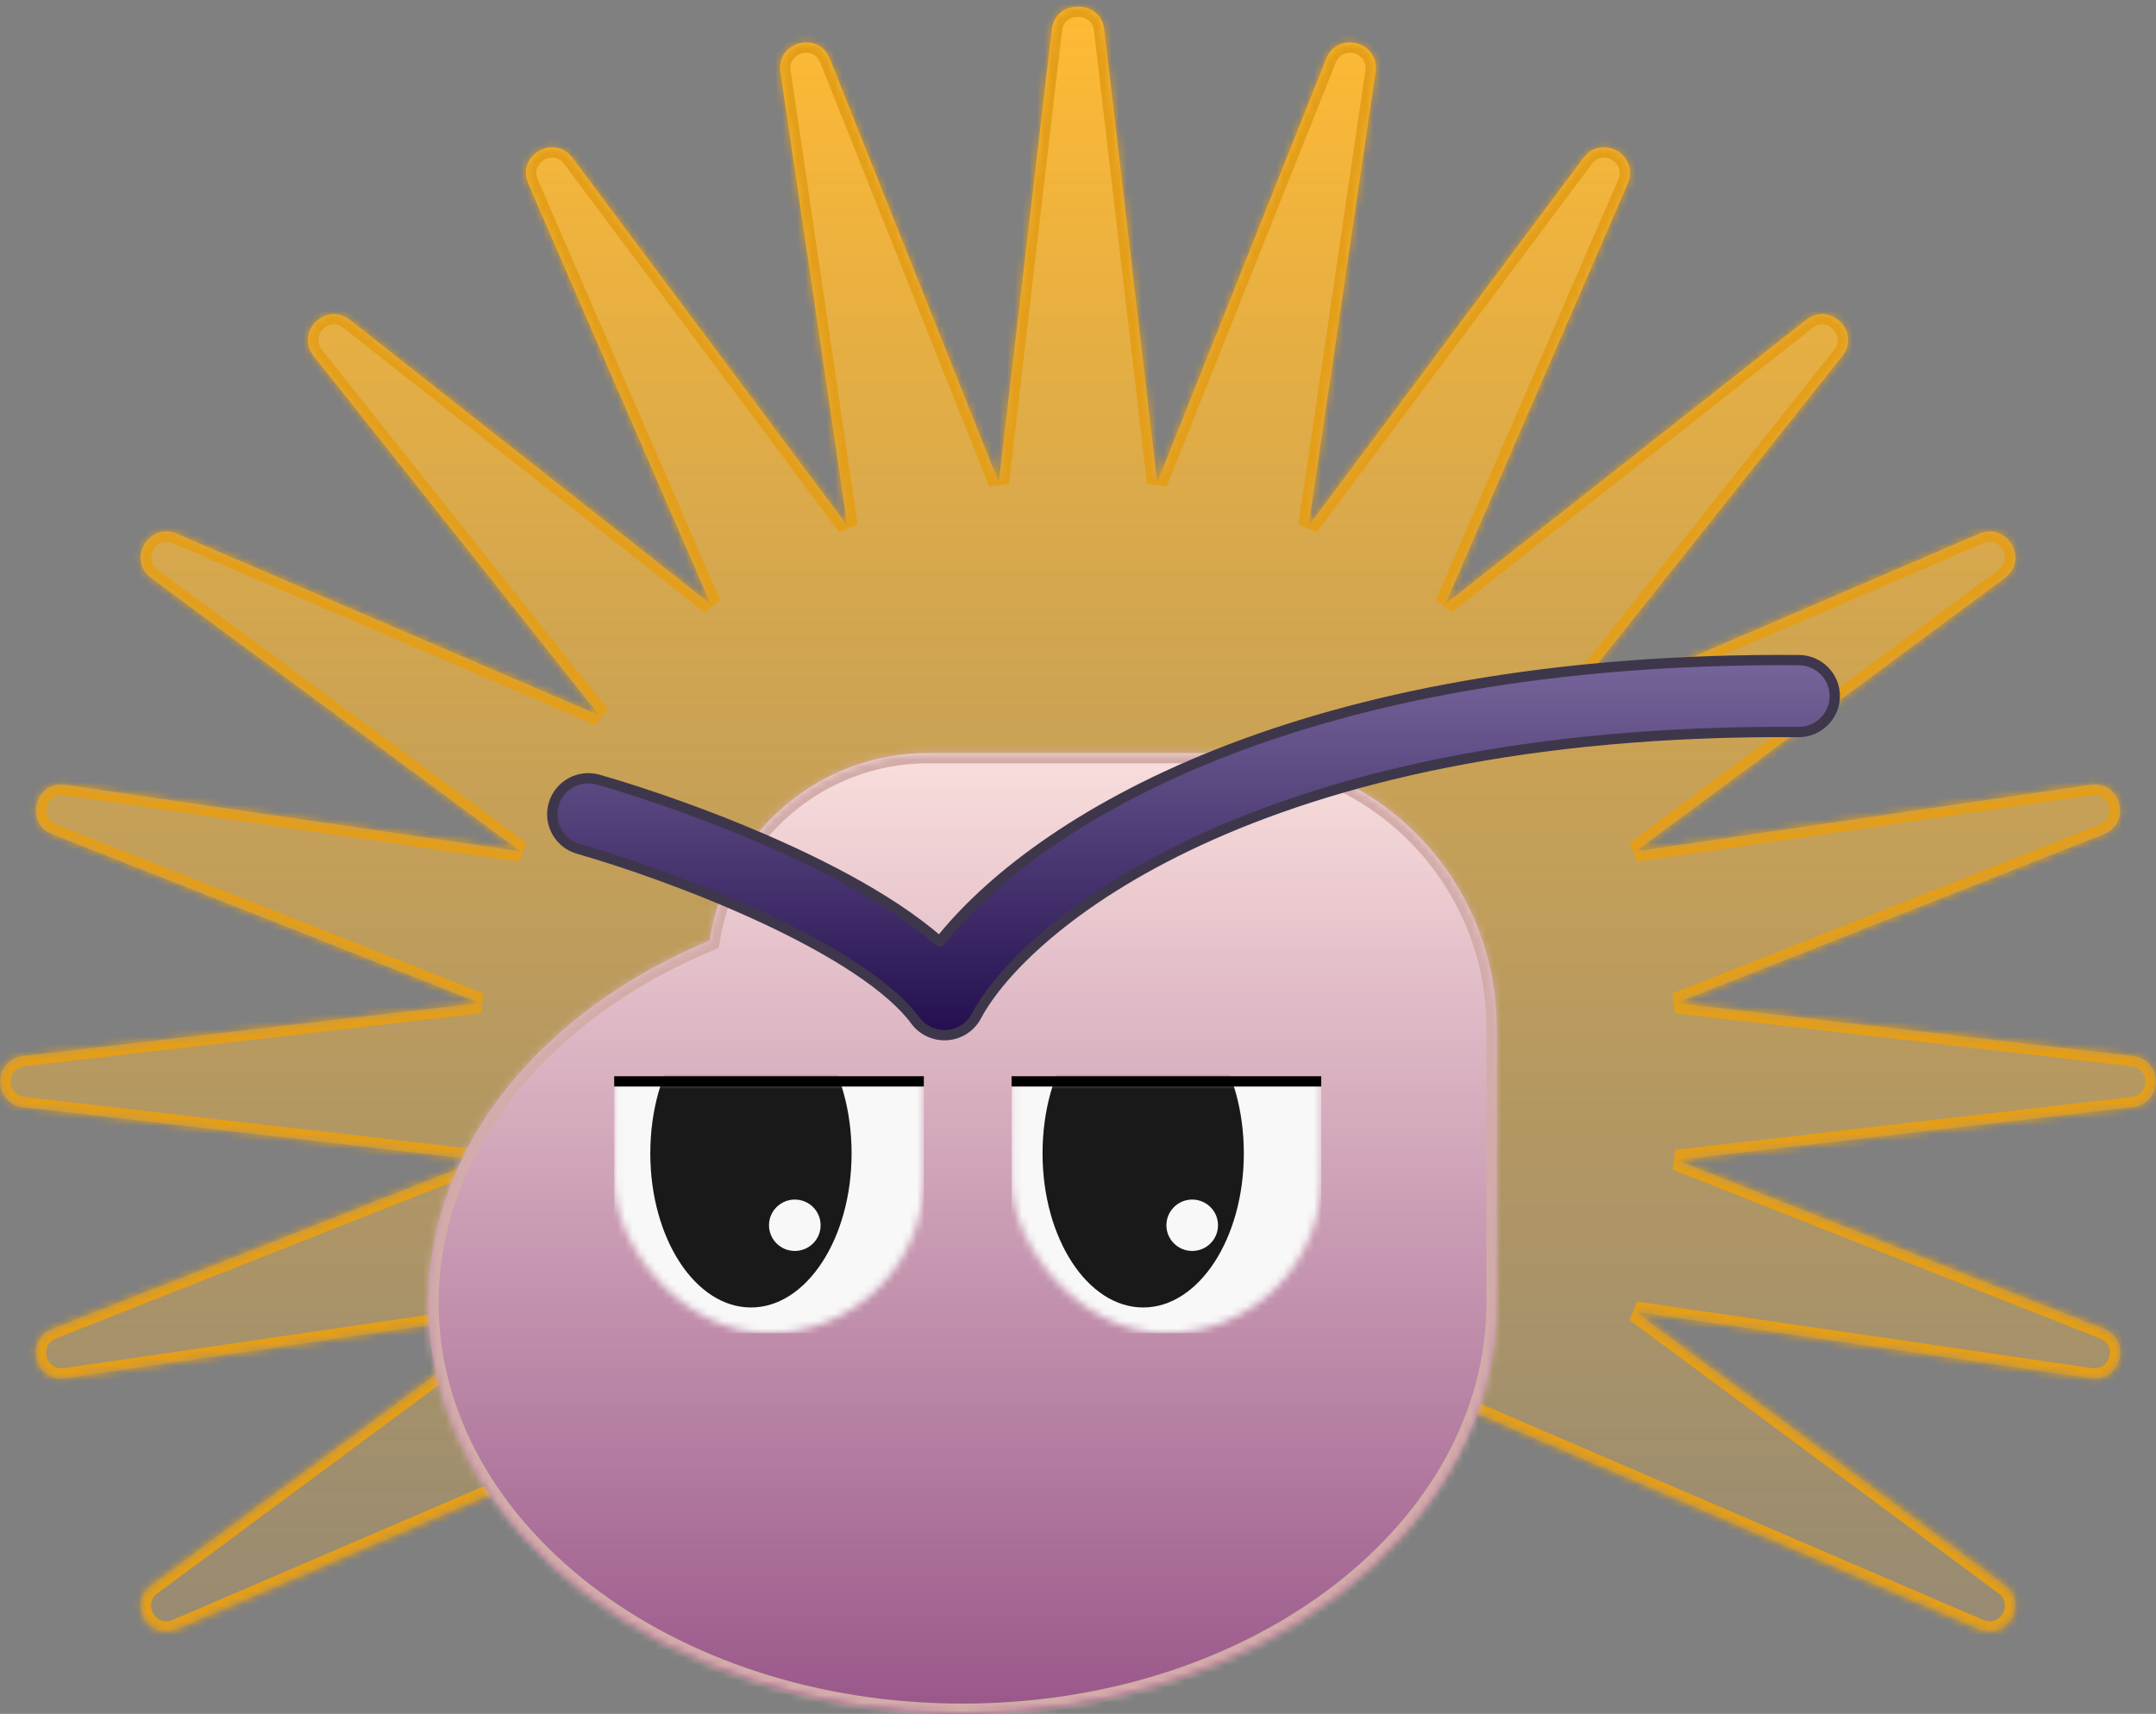 <svg width="288" height="229" viewBox="0 0 288 229" fill="none" xmlns="http://www.w3.org/2000/svg">
<rect x="0" y="0" width="288" height="229" fill="#808080" stroke="none"/>
<mask id="path-1-inside-1_214_12105" fill="white">
<path fill-rule="evenodd" clip-rule="evenodd" d="M154.584 64.492L147.499 3.934C147.258 1.873 145.616 0.862 144 0.899C142.384 0.862 140.742 1.873 140.501 3.934L133.416 64.492L110.844 7.852C109.335 4.065 103.656 5.58 104.251 9.612L113.194 70.255L76.47 21.094C74.029 17.827 68.932 20.757 70.553 24.496L94.934 80.725L46.736 42.745C43.532 40.22 39.365 44.37 41.901 47.561L80.065 95.59L23.618 71.318C19.869 69.706 16.919 74.796 20.195 77.222L69.5 113.748L8.74 104.863C4.703 104.272 3.174 109.954 6.967 111.453L64.073 134.022L3.072 141.1C-0.98 141.57 -0.98 147.455 3.072 147.925L64.065 155.002L6.955 177.572C3.162 179.071 4.69 184.753 8.728 184.162L69.51 175.274L20.2 211.803C16.924 214.23 19.874 219.319 23.623 217.707L129.064 172.368C129.846 173.063 130.934 173.395 132.034 173.171C132.872 174.516 134.487 175.077 135.928 174.656C136.95 175.671 138.552 175.974 139.907 175.291C141.058 176.339 142.732 176.457 144 175.699C145.268 176.457 146.942 176.339 148.093 175.291C149.449 175.974 151.05 175.671 152.072 174.656C153.513 175.077 155.128 174.516 155.966 173.171C157.066 173.395 158.154 173.063 158.936 172.368L264.377 217.707C268.126 219.319 271.076 214.23 267.8 211.803L218.491 175.274L279.272 184.162C283.31 184.753 284.838 179.071 281.045 177.572L223.935 155.002L284.928 147.925C288.981 147.455 288.981 141.57 284.928 141.1L223.927 134.022L281.033 111.453C284.826 109.954 283.297 104.272 279.26 104.863L218.5 113.748L267.805 77.222C271.081 74.796 268.131 69.706 264.382 71.318L207.935 95.59L246.099 47.561C248.635 44.37 244.468 40.22 241.264 42.745L193.066 80.725L217.447 24.496C219.068 20.757 213.971 17.827 211.53 21.094L174.806 70.255L183.749 9.612C184.344 5.58 178.665 4.065 177.156 7.852L154.584 64.492Z"/>
</mask>
<path fill-rule="evenodd" clip-rule="evenodd" d="M154.584 64.492L147.499 3.934C147.258 1.873 145.616 0.862 144 0.899C142.384 0.862 140.742 1.873 140.501 3.934L133.416 64.492L110.844 7.852C109.335 4.065 103.656 5.58 104.251 9.612L113.194 70.255L76.47 21.094C74.029 17.827 68.932 20.757 70.553 24.496L94.934 80.725L46.736 42.745C43.532 40.22 39.365 44.37 41.901 47.561L80.065 95.59L23.618 71.318C19.869 69.706 16.919 74.796 20.195 77.222L69.5 113.748L8.74 104.863C4.703 104.272 3.174 109.954 6.967 111.453L64.073 134.022L3.072 141.1C-0.98 141.57 -0.98 147.455 3.072 147.925L64.065 155.002L6.955 177.572C3.162 179.071 4.69 184.753 8.728 184.162L69.51 175.274L20.2 211.803C16.924 214.23 19.874 219.319 23.623 217.707L129.064 172.368C129.846 173.063 130.934 173.395 132.034 173.171C132.872 174.516 134.487 175.077 135.928 174.656C136.95 175.671 138.552 175.974 139.907 175.291C141.058 176.339 142.732 176.457 144 175.699C145.268 176.457 146.942 176.339 148.093 175.291C149.449 175.974 151.05 175.671 152.072 174.656C153.513 175.077 155.128 174.516 155.966 173.171C157.066 173.395 158.154 173.063 158.936 172.368L264.377 217.707C268.126 219.319 271.076 214.23 267.8 211.803L218.491 175.274L279.272 184.162C283.31 184.753 284.838 179.071 281.045 177.572L223.935 155.002L284.928 147.925C288.981 147.455 288.981 141.57 284.928 141.1L223.927 134.022L281.033 111.453C284.826 109.954 283.297 104.272 279.26 104.863L218.5 113.748L267.805 77.222C271.081 74.796 268.131 69.706 264.382 71.318L207.935 95.59L246.099 47.561C248.635 44.37 244.468 40.22 241.264 42.745L193.066 80.725L217.447 24.496C219.068 20.757 213.971 17.827 211.53 21.094L174.806 70.255L183.749 9.612C184.344 5.58 178.665 4.065 177.156 7.852L154.584 64.492Z" fill="url(#paint0_linear_214_12105)"/>
<path d="M147.499 3.934L146.134 4.094L146.134 4.094L147.499 3.934ZM154.584 64.492L153.219 64.652L155.861 65.001L154.584 64.492ZM144 0.899L143.968 2.273L144 2.274L144.032 2.273L144 0.899ZM140.501 3.934L139.136 3.775L139.136 3.775L140.501 3.934ZM133.416 64.492L132.14 65.001L134.781 64.652L133.416 64.492ZM110.844 7.852L109.568 8.361L109.568 8.361L110.844 7.852ZM104.251 9.612L102.891 9.812L102.891 9.812L104.251 9.612ZM113.194 70.255L112.093 71.078L114.553 70.055L113.194 70.255ZM76.47 21.094L75.369 21.916L75.369 21.916L76.47 21.094ZM70.553 24.496L71.814 23.949L71.814 23.949L70.553 24.496ZM94.934 80.725L94.084 81.804L96.195 80.178L94.934 80.725ZM46.736 42.745L45.886 43.824L45.886 43.824L46.736 42.745ZM41.901 47.561L42.977 46.706L42.977 46.706L41.901 47.561ZM80.065 95.59L79.522 96.852L81.141 94.735L80.065 95.59ZM23.618 71.318L23.075 72.581L23.075 72.581L23.618 71.318ZM20.195 77.222L19.377 78.327L19.377 78.327L20.195 77.222ZM69.5 113.748L69.301 115.108L70.318 112.644L69.5 113.748ZM8.74 104.863L8.939 103.503L8.939 103.503L8.74 104.863ZM6.967 111.453L6.462 112.731L6.462 112.731L6.967 111.453ZM64.073 134.022L64.232 135.387L64.579 132.744L64.073 134.022ZM3.072 141.1L2.914 139.735L2.914 139.735L3.072 141.1ZM3.072 147.925L2.914 149.29L2.914 149.29L3.072 147.925ZM64.065 155.002L64.57 156.28L64.223 153.637L64.065 155.002ZM6.955 177.572L7.46 178.85L7.46 178.85L6.955 177.572ZM8.728 184.162L8.529 182.803L8.529 182.803L8.728 184.162ZM69.51 175.274L70.328 176.378L69.311 173.914L69.51 175.274ZM20.2 211.803L19.382 210.699L19.382 210.699L20.2 211.803ZM23.623 217.707L23.08 216.445L23.08 216.445L23.623 217.707ZM129.064 172.368L129.976 171.341L129.323 170.761L128.521 171.106L129.064 172.368ZM132.034 173.171L133.2 172.444L132.696 171.635L131.76 171.825L132.034 173.171ZM135.928 174.656L136.896 173.681L136.321 173.11L135.542 173.337L135.928 174.656ZM139.907 175.291L140.832 174.275L140.133 173.639L139.289 174.064L139.907 175.291ZM144 175.699L144.705 174.52L144 174.098L143.295 174.52L144 175.699ZM148.093 175.291L148.711 174.064L147.867 173.639L147.168 174.275L148.093 175.291ZM152.072 174.656L152.458 173.337L151.68 173.11L151.104 173.681L152.072 174.656ZM155.966 173.171L156.24 171.825L155.305 171.635L154.8 172.444L155.966 173.171ZM158.936 172.368L159.479 171.106L158.677 170.761L158.024 171.341L158.936 172.368ZM264.377 217.707L263.834 218.97L263.834 218.97L264.377 217.707ZM267.8 211.803L266.982 212.907L266.982 212.907L267.8 211.803ZM218.491 175.274L218.689 173.914L217.673 176.378L218.491 175.274ZM279.272 184.162L279.471 182.803L279.471 182.803L279.272 184.162ZM281.045 177.572L280.54 178.85L280.54 178.85L281.045 177.572ZM223.935 155.002L223.777 153.637L223.43 156.28L223.935 155.002ZM284.928 147.925L284.77 146.56L284.77 146.56L284.928 147.925ZM284.928 141.1L284.77 142.465L284.77 142.465L284.928 141.1ZM223.927 134.022L223.422 132.744L223.768 135.387L223.927 134.022ZM281.033 111.453L280.528 110.175L280.528 110.175L281.033 111.453ZM279.26 104.863L279.061 103.503L279.061 103.503L279.26 104.863ZM218.5 113.748L217.682 112.644L218.699 115.108L218.5 113.748ZM267.805 77.222L268.623 78.327L268.623 78.327L267.805 77.222ZM264.382 71.318L263.839 70.056L263.839 70.056L264.382 71.318ZM207.935 95.59L206.86 94.735L208.478 96.852L207.935 95.59ZM246.099 47.561L245.024 46.706L245.024 46.706L246.099 47.561ZM241.264 42.745L240.413 41.666L240.413 41.666L241.264 42.745ZM193.066 80.725L191.805 80.178L193.917 81.804L193.066 80.725ZM217.447 24.496L216.186 23.949L216.186 23.949L217.447 24.496ZM211.53 21.094L212.631 21.916L212.631 21.916L211.53 21.094ZM174.806 70.255L173.447 70.055L175.907 71.078L174.806 70.255ZM183.749 9.612L182.39 9.411L182.39 9.411L183.749 9.612ZM177.156 7.852L178.432 8.361L178.432 8.361L177.156 7.852ZM146.134 4.094L153.219 64.652L155.949 64.332L148.864 3.775L146.134 4.094ZM144.032 2.273C145.063 2.249 145.989 2.854 146.134 4.094L148.864 3.775C148.526 0.893 146.17 -0.526 143.968 -0.475L144.032 2.273ZM144.032 -0.475C141.831 -0.526 139.474 0.893 139.136 3.775L141.866 4.094C142.011 2.854 142.938 2.249 143.968 2.273L144.032 -0.475ZM139.136 3.775L132.051 64.332L134.781 64.652L141.866 4.094L139.136 3.775ZM109.568 8.361L132.14 65.001L134.693 63.983L112.121 7.343L109.568 8.361ZM105.61 9.411C105.258 7.025 108.65 6.058 109.568 8.361L112.121 7.343C110.02 2.072 102.054 4.136 102.891 9.812L105.61 9.411ZM114.553 70.055L105.61 9.411L102.891 9.812L111.834 70.456L114.553 70.055ZM75.369 21.916L112.093 71.078L114.295 69.433L77.571 20.272L75.369 21.916ZM71.814 23.949C70.864 21.758 73.87 19.91 75.369 21.916L77.571 20.272C74.188 15.743 67.001 19.756 69.293 25.042L71.814 23.949ZM96.195 80.178L71.814 23.949L69.293 25.042L93.673 81.271L96.195 80.178ZM45.886 43.824L94.084 81.804L95.784 79.645L47.587 41.666L45.886 43.824ZM42.977 46.706C41.496 44.843 43.912 42.269 45.886 43.824L47.587 41.666C43.153 38.171 37.234 43.896 40.825 48.416L42.977 46.706ZM81.141 94.735L42.977 46.706L40.825 48.416L78.989 96.445L81.141 94.735ZM23.075 72.581L79.522 96.852L80.608 94.328L24.161 70.056L23.075 72.581ZM21.013 76.118C19.093 74.696 20.773 71.591 23.075 72.581L24.161 70.056C18.965 67.822 14.745 74.895 19.377 78.327L21.013 76.118ZM70.318 112.644L21.013 76.118L19.377 78.327L68.682 114.853L70.318 112.644ZM8.541 106.223L69.301 115.108L69.699 112.389L8.939 103.503L8.541 106.223ZM7.472 110.175C5.227 109.288 6.086 105.864 8.541 106.223L8.939 103.503C3.319 102.681 1.121 110.621 6.462 112.731L7.472 110.175ZM64.579 132.744L7.472 110.175L6.462 112.731L63.568 135.3L64.579 132.744ZM3.231 142.465L64.232 135.387L63.915 132.657L2.914 139.735L3.231 142.465ZM3.231 146.56C0.799 146.278 0.799 142.747 3.231 142.465L2.914 139.735C-2.76 140.393 -2.76 148.632 2.914 149.29L3.231 146.56ZM64.223 153.637L3.231 146.56L2.914 149.29L63.907 156.367L64.223 153.637ZM7.46 178.85L64.57 156.28L63.56 153.724L6.45 176.294L7.46 178.85ZM8.529 182.803C6.074 183.162 5.215 179.737 7.46 178.85L6.45 176.294C1.109 178.405 3.307 186.344 8.927 185.522L8.529 182.803ZM69.311 173.914L8.529 182.803L8.927 185.522L69.709 176.633L69.311 173.914ZM21.018 212.907L70.328 176.378L68.692 174.169L19.382 210.699L21.018 212.907ZM23.08 216.445C20.778 217.435 19.098 214.329 21.018 212.907L19.382 210.699C14.749 214.131 18.97 221.204 24.166 218.97L23.08 216.445ZM128.521 171.106L23.08 216.445L24.166 218.97L129.607 173.631L128.521 171.106ZM131.76 171.825C131.104 171.958 130.451 171.762 129.976 171.341L128.152 173.396C129.242 174.364 130.765 174.832 132.308 174.518L131.76 171.825ZM130.868 173.898C132.043 175.784 134.301 176.563 136.313 175.975L135.542 173.337C134.673 173.591 133.702 173.249 133.2 172.444L130.868 173.898ZM139.289 174.064C138.479 174.472 137.513 174.294 136.896 173.681L134.959 175.631C136.387 177.049 138.624 177.476 140.525 176.519L139.289 174.064ZM138.982 176.308C140.596 177.777 142.935 177.937 144.705 176.879L143.295 174.52C142.529 174.978 141.521 174.902 140.832 174.275L138.982 176.308ZM147.168 174.275C146.48 174.902 145.471 174.978 144.705 174.52L143.295 176.879C145.066 177.937 147.404 177.777 149.018 176.308L147.168 174.275ZM147.475 176.519C149.376 177.476 151.613 177.049 153.041 175.631L151.104 173.681C150.487 174.294 149.521 174.472 148.711 174.064L147.475 176.519ZM154.8 172.444C154.299 173.249 153.327 173.591 152.458 173.337L151.687 175.975C153.699 176.563 155.957 175.784 157.132 173.898L154.8 172.444ZM155.692 174.518C157.236 174.832 158.758 174.363 159.849 173.396L158.024 171.341C157.549 171.762 156.896 171.958 156.24 171.825L155.692 174.518ZM158.394 173.631L263.834 218.97L264.92 216.445L159.479 171.106L158.394 173.631ZM263.834 218.97C269.03 221.204 273.251 214.131 268.618 210.699L266.982 212.907C268.902 214.329 267.222 217.435 264.92 216.445L263.834 218.97ZM268.618 210.699L219.309 174.169L217.673 176.378L266.982 212.907L268.618 210.699ZM218.292 176.633L279.073 185.522L279.471 182.803L218.689 173.914L218.292 176.633ZM279.073 185.522C284.693 186.344 286.891 178.405 281.55 176.294L280.54 178.85C282.785 179.737 281.926 183.162 279.471 182.803L279.073 185.522ZM281.55 176.294L224.44 153.724L223.43 156.28L280.54 178.85L281.55 176.294ZM224.094 156.367L285.086 149.29L284.77 146.56L223.777 153.637L224.094 156.367ZM285.086 149.29C290.76 148.632 290.76 140.393 285.086 139.735L284.77 142.465C287.201 142.747 287.201 146.278 284.77 146.56L285.086 149.29ZM285.086 139.735L224.085 132.657L223.768 135.387L284.77 142.465L285.086 139.735ZM224.432 135.3L281.538 112.731L280.528 110.175L223.422 132.744L224.432 135.3ZM281.538 112.731C286.879 110.621 284.681 102.681 279.061 103.503L279.459 106.223C281.914 105.863 282.773 109.288 280.528 110.175L281.538 112.731ZM279.061 103.503L218.301 112.389L218.699 115.108L279.459 106.223L279.061 103.503ZM219.318 114.853L268.623 78.327L266.987 76.118L217.682 112.644L219.318 114.853ZM268.623 78.327C273.256 74.895 269.035 67.822 263.839 70.056L264.925 72.581C267.227 71.591 268.907 74.696 266.987 76.118L268.623 78.327ZM263.839 70.056L207.393 94.328L208.478 96.852L264.925 72.581L263.839 70.056ZM209.011 96.445L247.175 48.416L245.024 46.706L206.86 94.735L209.011 96.445ZM247.175 48.416C250.766 43.896 244.848 38.171 240.413 41.666L242.114 43.824C244.089 42.268 246.504 44.843 245.024 46.706L247.175 48.416ZM240.413 41.666L192.216 79.645L193.917 81.804L242.114 43.824L240.413 41.666ZM194.327 81.271L218.707 25.042L216.186 23.949L191.805 80.178L194.327 81.271ZM218.707 25.042C221 19.756 213.812 15.743 210.429 20.272L212.631 21.916C214.13 19.91 217.136 21.758 216.186 23.949L218.707 25.042ZM210.429 20.272L173.706 69.433L175.907 71.078L212.631 21.916L210.429 20.272ZM176.166 70.456L185.109 9.812L182.39 9.411L173.447 70.055L176.166 70.456ZM185.109 9.812C185.946 4.136 177.98 2.072 175.879 7.343L178.432 8.361C179.35 6.058 182.742 7.025 182.39 9.411L185.109 9.812ZM175.879 7.343L153.308 63.983L155.861 65.001L178.432 8.361L175.879 7.343Z" fill="#E49E18" mask="url(#path-1-inside-1_214_12105)"/>
<mask id="path-3-inside-2_214_12105" fill="white">
<path fill-rule="evenodd" clip-rule="evenodd" d="M199.933 174.076C199.933 204.409 167.986 229 128.578 229C89.169 229 57.223 204.409 57.223 174.076C57.223 153.152 72.423 134.961 94.788 125.688C96.942 111.492 109.199 100.614 123.996 100.614H163.175C183.476 100.614 199.933 117.072 199.933 137.373V174.076H199.933Z"/>
</mask>
<path fill-rule="evenodd" clip-rule="evenodd" d="M199.933 174.076C199.933 204.409 167.986 229 128.578 229C89.169 229 57.223 204.409 57.223 174.076C57.223 153.152 72.423 134.961 94.788 125.688C96.942 111.492 109.199 100.614 123.996 100.614H163.175C183.476 100.614 199.933 117.072 199.933 137.373V174.076H199.933Z" fill="url(#paint1_linear_214_12105)"/>
<path d="M199.933 174.076V172.701H198.559V174.076H199.933ZM94.788 125.688L95.314 126.957L96.03 126.66L96.146 125.894L94.788 125.688ZM199.933 174.076V175.45H201.308V174.076H199.933ZM198.559 174.076C198.559 203.338 167.583 227.626 128.578 227.626V230.374C168.389 230.374 201.307 205.481 201.307 174.076H198.559ZM128.578 227.626C89.572 227.626 58.597 203.338 58.597 174.076H55.849C55.849 205.481 88.767 230.374 128.578 230.374V227.626ZM58.597 174.076C58.597 153.875 73.287 136.09 95.314 126.957L94.261 124.418C71.559 133.831 55.849 152.428 55.849 174.076H58.597ZM96.146 125.894C98.201 112.36 109.888 101.988 123.996 101.988V99.24C108.509 99.24 95.684 110.625 93.429 125.482L96.146 125.894ZM123.996 101.988H163.175V99.24H123.996V101.988ZM163.175 101.988C182.717 101.988 198.559 117.83 198.559 137.373H201.308C201.308 116.313 184.235 99.24 163.175 99.24V101.988ZM198.559 137.373V174.076H201.308V137.373H198.559ZM199.933 172.701H199.933V175.45H199.933V172.701Z" fill="#D3ACA9" mask="url(#path-3-inside-2_214_12105)"/>
<mask id="mask0_214_12105" style="mask-type:alpha" maskUnits="userSpaceOnUse" x="82" y="109" width="42" height="70">
<rect x="82.042" y="109.476" width="41.365" height="68.656" rx="20.683" fill="#D9D9D9"/>
</mask>
<g mask="url(#mask0_214_12105)">
<rect x="82.042" y="144.49" width="41.365" height="33.641" fill="#F8F8F8"/>
</g>
<mask id="mask1_214_12105" style="mask-type:alpha" maskUnits="userSpaceOnUse" x="82" y="144" width="42" height="35">
<mask id="mask2_214_12105" style="mask-type:alpha" maskUnits="userSpaceOnUse" x="82" y="109" width="42" height="70">
<rect x="82.042" y="109.476" width="41.365" height="68.656" rx="20.683" fill="#D9D9D9"/>
</mask>
<g mask="url(#mask2_214_12105)">
<rect x="82.042" y="144.49" width="41.365" height="33.641" fill="#D9D9D9"/>
</g>
</mask>
<g mask="url(#mask1_214_12105)">
<ellipse cx="100.312" cy="154.102" rx="13.444" ry="20.597" fill="#191919"/>
</g>
<ellipse cx="106.172" cy="163.714" rx="3.447" ry="3.433" fill="#F8F8F8"/>
<rect x="82.042" y="143.803" width="41.365" height="1.373" fill="black"/>
<mask id="mask3_214_12105" style="mask-type:alpha" maskUnits="userSpaceOnUse" x="135" y="109" width="42" height="70">
<rect x="135.127" y="109.476" width="41.365" height="68.656" rx="20.683" fill="#D9D9D9"/>
</mask>
<g mask="url(#mask3_214_12105)">
<rect x="135.127" y="144.49" width="41.365" height="33.641" fill="#F8F8F8"/>
</g>
<mask id="mask4_214_12105" style="mask-type:alpha" maskUnits="userSpaceOnUse" x="135" y="144" width="42" height="35">
<mask id="mask5_214_12105" style="mask-type:alpha" maskUnits="userSpaceOnUse" x="135" y="109" width="42" height="70">
<rect x="135.127" y="109.476" width="41.365" height="68.656" rx="20.683" fill="#D9D9D9"/>
</mask>
<g mask="url(#mask5_214_12105)">
<rect x="135.127" y="144.49" width="41.365" height="33.641" fill="#D9D9D9"/>
</g>
</mask>
<g mask="url(#mask4_214_12105)">
<ellipse cx="152.708" cy="154.102" rx="13.444" ry="20.597" fill="#191919"/>
</g>
<ellipse cx="159.257" cy="163.714" rx="3.447" ry="3.433" fill="#F8F8F8"/>
<rect x="135.127" y="143.803" width="41.365" height="1.373" fill="black"/>
<path fill-rule="evenodd" clip-rule="evenodd" d="M240.229 97.812C167.262 97.27 136.499 124.252 130.439 135.747C129.665 137.216 128.184 138.183 126.523 138.306C124.862 138.429 123.255 137.69 122.271 136.351C120.684 134.191 117.981 131.829 114.316 129.402C110.702 127.009 106.406 124.718 101.89 122.618C92.851 118.414 83.271 115.134 77.264 113.417C74.702 112.684 73.222 110.023 73.957 107.471C74.692 104.92 77.365 103.446 79.927 104.178C86.33 106.008 96.398 109.456 105.974 113.909C110.765 116.137 115.518 118.656 119.66 121.398C121.735 122.772 123.725 124.247 125.515 125.819C138.261 109.731 173.441 87.704 240.301 88.201C242.967 88.221 245.111 90.388 245.091 93.043C245.071 95.697 242.895 97.832 240.229 97.812Z" fill="url(#paint2_linear_214_12105)" stroke="#3E374B" stroke-width="1.374" stroke-linecap="round" stroke-linejoin="round"/>
<defs>
<linearGradient id="paint0_linear_214_12105" x1="144" y1="0.898" x2="144" y2="218.017" gradientUnits="userSpaceOnUse">
<stop stop-color="#FFBA33"/>
<stop offset="1" stop-color="#DDAB4C" stop-opacity="0.26"/>
</linearGradient>
<linearGradient id="paint1_linear_214_12105" x1="128.578" y1="100.614" x2="128.578" y2="229" gradientUnits="userSpaceOnUse">
<stop stop-color="#F9DEDC"/>
<stop offset="1" stop-color="#99578A"/>
</linearGradient>
<linearGradient id="paint2_linear_214_12105" x1="159.43" y1="88.193" x2="159.43" y2="138.319" gradientUnits="userSpaceOnUse">
<stop stop-color="#76659A"/>
<stop offset="1" stop-color="#230F4F"/>
</linearGradient>
</defs>
</svg>
